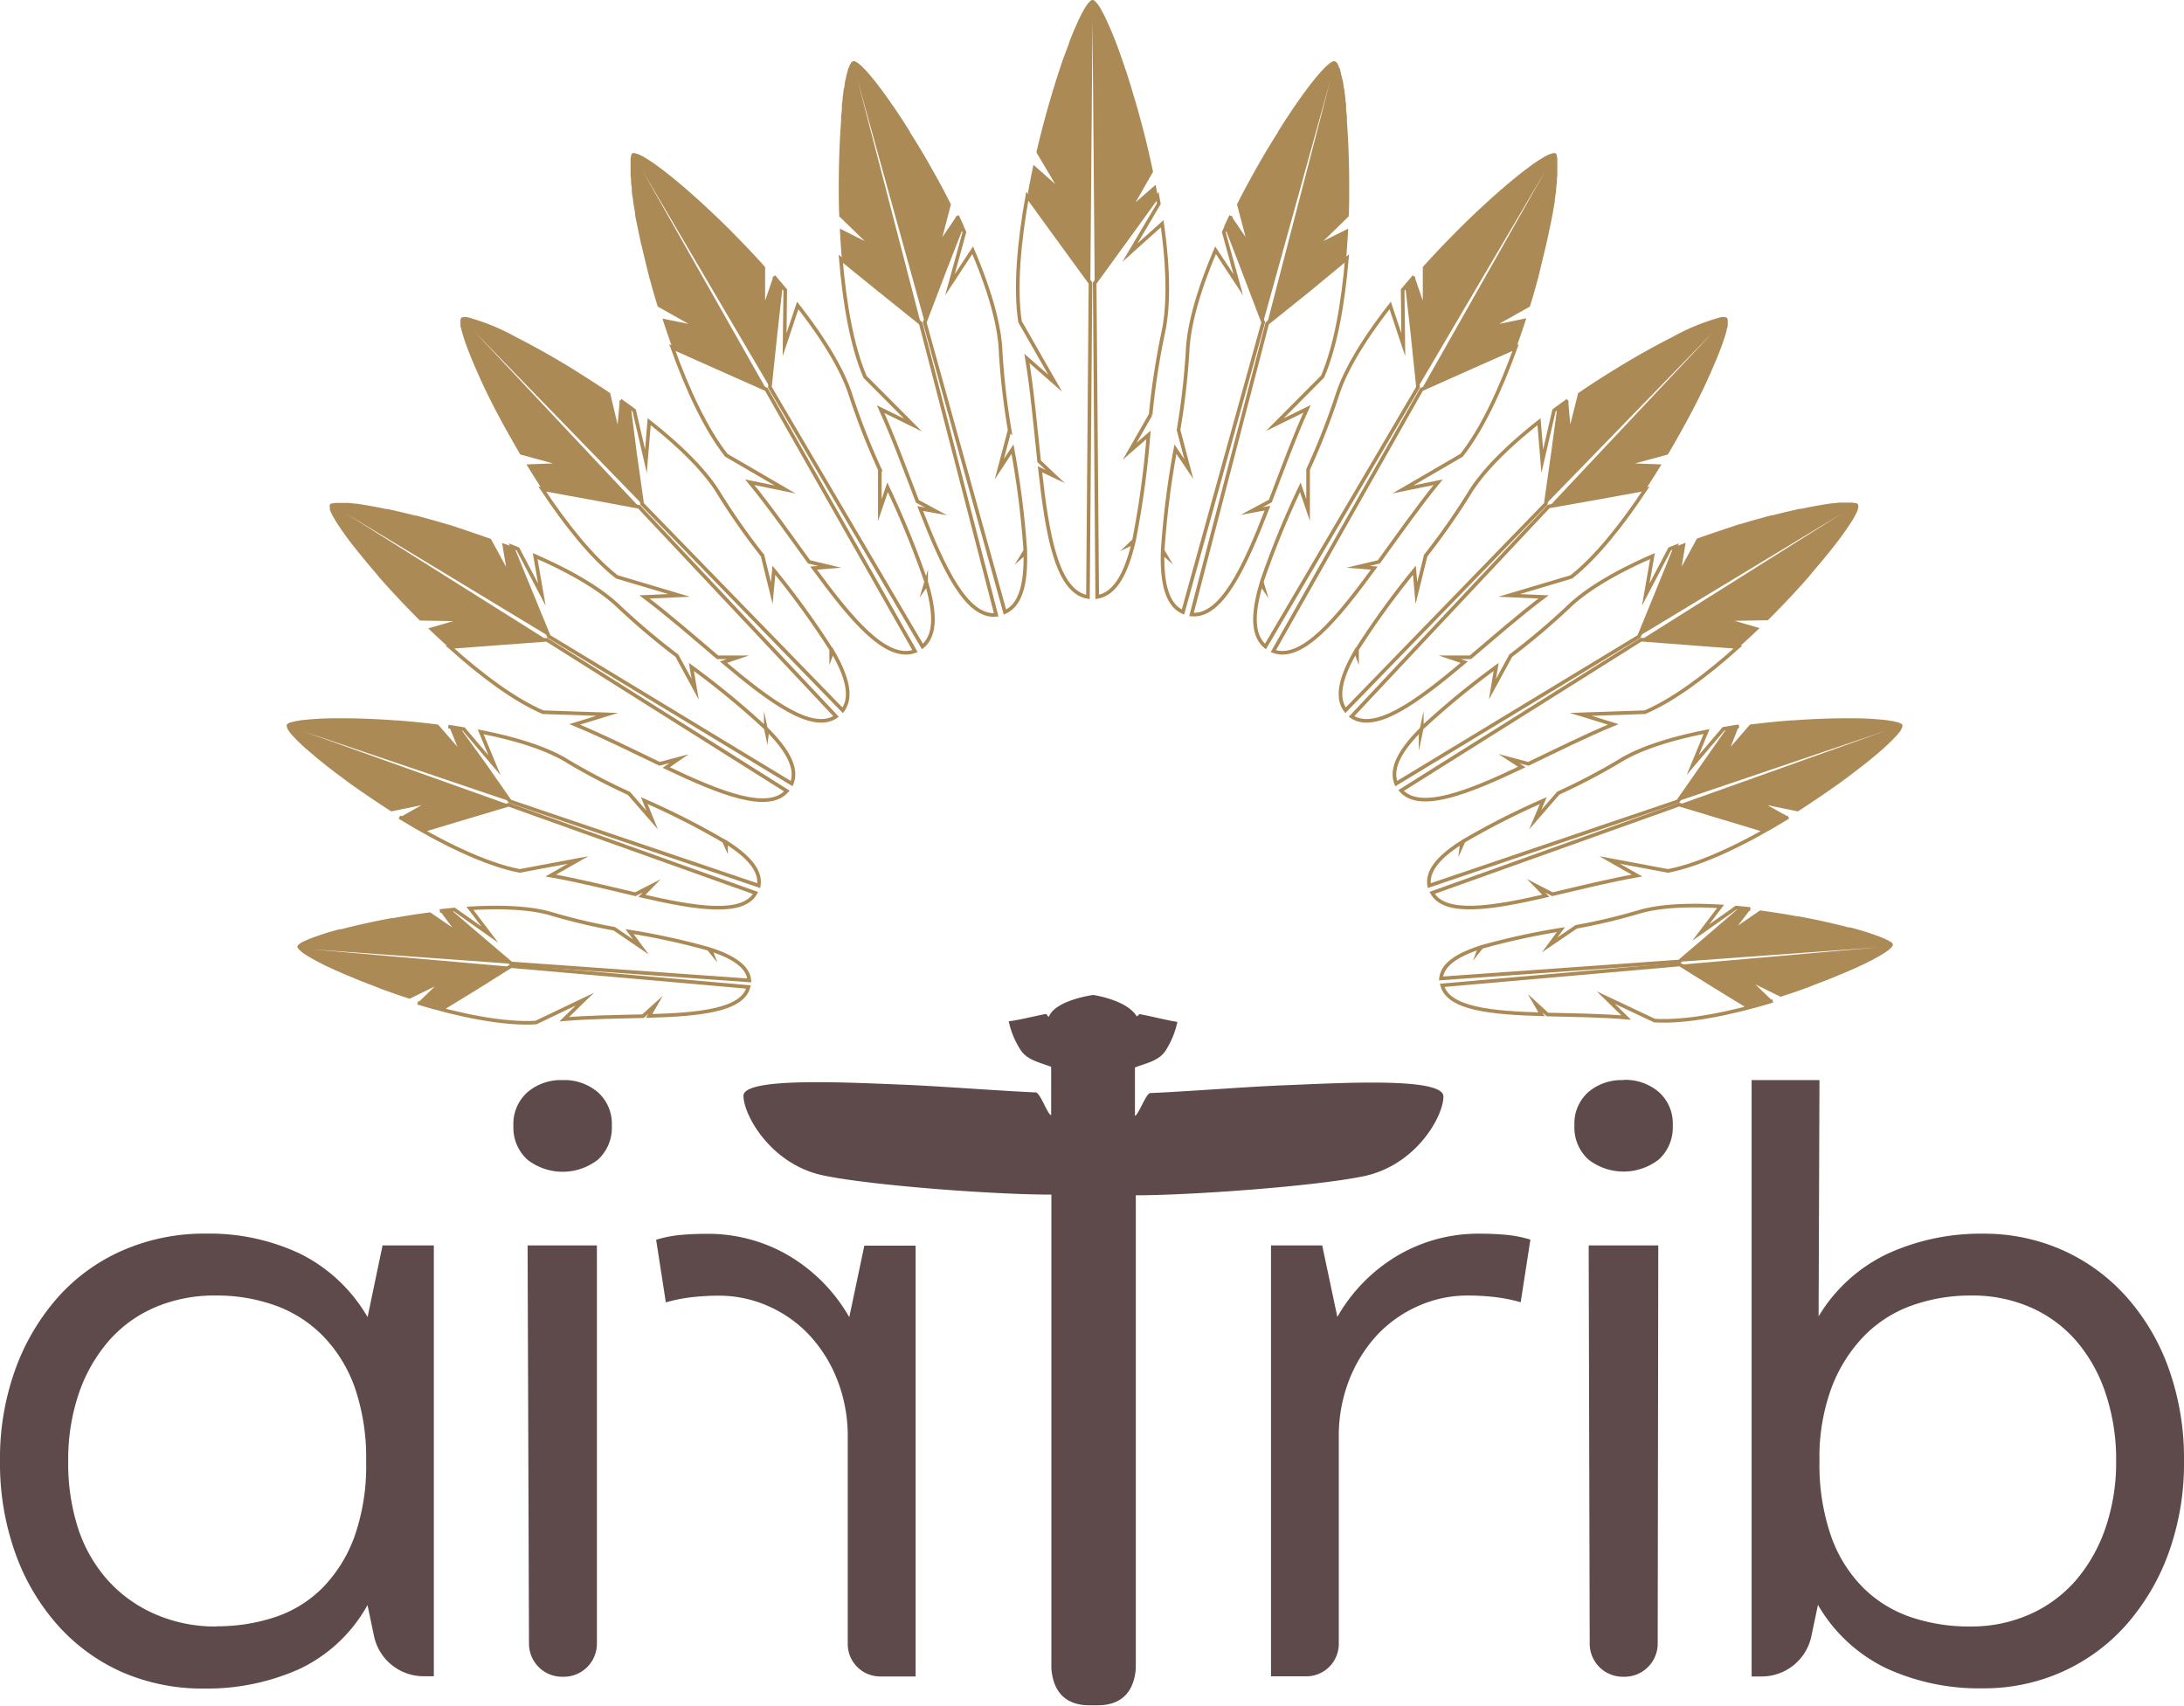 <svg xmlns="http://www.w3.org/2000/svg" viewBox="0 0 301.6 235.61"><title>Asset 7</title><path d="M75.51,88.36,47.7,70.87l28.1,17-2.68-6.51-2.42-5.9L69.34,75l.55,3.29-2.1-3.86c-2-.71-4-1.37-5.88-2l-.1,0-.19-.06c-1.44-.43-2.83-.82-4.16-1.17l-.15,0c-1.35-.35-2.64-.65-3.83-.91l-.21,0c-1.56-.34-3-.58-4.12-.74l-.14,0-.83-.09-.28,0-.58,0-.33,0h-.41l-.29,0a2,2,0,0,0-.3.06l-.18,0a.44.44,0,0,0-.25.17c-.08.12,0,.35,0,.63,0,0,0,.07,0,.1a9.14,9.14,0,0,0,.52,1.07c.05.07.09.15.14.23.24.42.55.89.91,1.41l.25.36c.37.53.79,1.1,1.26,1.7.1.14.22.28.33.42l.55.69.47,0-.47,0,.6.74c.48.59,1,1.2,1.54,1.83l.83,1c.83.94,1.71,1.91,2.64,2.89,0,0,.09.11.15.16l.08.09c.85.89,1.73,1.8,2.63,2.69l4.61.08-3.46,1c.92.89,1.86,1.76,2.81,2.61l.12.11,6.35-.48Z" fill="#ab8a56"/><path d="M88.25,70,65.45,45.72,88.64,69.6l-1-7.07-.86-6.41-1.19-.86-.3,3.37L84.26,54.3C82.5,53.1,80.73,52,79,50.9l-.2-.12c-2.68-1.64-5.26-3.07-7.51-4.21l-.19-.1a29.52,29.52,0,0,0-6.58-2.67h0a1.85,1.85,0,0,0-.45,0H64a.45.45,0,0,0-.29.1.52.52,0,0,0-.12.28v.14a2,2,0,0,0,0,.35l0,.21c0,.14,0,.29.08.45s0,.19.07.29l.16.56c0,.11.06.22.1.33s.14.45.22.69l.12.34c.11.28.22.58.33.89l.11.26c.32.83.71,1.75,1.15,2.73l.48.08-.48-.08c0,.07.06.13.08.19,1,2.3,2.36,5,3.87,7.7,0,.06.07.13.11.2.6,1.07,1.21,2.16,1.86,3.26L76.36,64l-3.66.14c.65,1.07,1.33,2.13,2,3.18a1.88,1.88,0,0,1,.16.23l6.35,1.16Z" fill="#ab8a56"/><path d="M105.83,53.78,88.68,23.49l17.64,30,.78-7.41.7-6.72-1-1.17-1.14,3.34,0-4.65c-1.47-1.65-3-3.24-4.47-4.74a.23.23,0,0,1-.07-.07l-.13-.13c-1.15-1.15-2.28-2.24-3.37-3.25l-.1-.1c-1.09-1-2.14-1.94-3.12-2.79l-.17-.14c-1.32-1.12-2.51-2.07-3.53-2.8l-.06-.05c-.27-.2-.52-.37-.77-.53l-.21-.14c-.19-.13-.36-.23-.53-.33l-.29-.18-.37-.18a2.63,2.63,0,0,0-.3-.14,1.08,1.08,0,0,0-.26-.08.8.8,0,0,0-.24-.07.52.52,0,0,0-.32,0,.45.45,0,0,0-.19.26s0,.09,0,.14a2.44,2.44,0,0,0-.08.34c0,.07,0,.16,0,.24s0,.3,0,.47v.3c0,.2,0,.4,0,.62s0,.23,0,.35,0,.5.06.77c0,.12,0,.24,0,.37,0,.3.07.62.11,1,0,.11,0,.22,0,.33,0,.39.11.79.17,1.21a2,2,0,0,1,0,.24c.09.51.18,1,.28,1.59l.46.21-.46-.21v0c0,.09,0,.18,0,.28.23,1.2.5,2.49.8,3.84,0,.17.08.34.13.52.31,1.34.65,2.73,1,4.15,0,.13.07.26.11.39v0c.34,1.24.7,2.5,1.09,3.77l4.25,2.39L91.48,44c.42,1.32.87,2.63,1.34,3.93l0,.07L99,50.74Z" fill="#ab8a56"/><path d="M127.15,44.65,118.41,11,127.7,44.5l2.67-7,2.42-6.31c-.22-.46-.43-.93-.65-1.39l-2,2.94,1.18-4.51c-1-2-2.06-3.92-3.12-5.77a2,2,0,0,0-.11-.2q-1.23-2.13-2.43-4l0-.06c-.79-1.27-1.57-2.46-2.31-3.54l-.13-.18c-2.29-3.33-4.2-5.59-5.12-6l0,0a.46.46,0,0,0-.33,0,.5.5,0,0,0-.24.19.83.83,0,0,0-.07.13,1.58,1.58,0,0,0-.17.32c0,.06,0,.14-.08.21s-.1.28-.15.46-.05.19-.08.28-.1.39-.15.61,0,.22-.07.34-.09.49-.13.75,0,.25-.07.39-.08.58-.13.88l-.06.44c0,.32-.07.66-.11,1,0,.16,0,.32,0,.48,0,.38-.08.78-.11,1.18l0,.36.4.32-.4-.32v.05c0,.06,0,.11,0,.17-.2,2.63-.32,5.72-.32,9a1.77,1.77,0,0,1,0,.23c0,1.29,0,2.6.07,3.93l3.5,3.41-3.42-1.72c.06,1.34.15,2.69.26,4,0,.07,0,.14,0,.2L121.36,40Z" fill="#ab8a56"/><path d="M150.57,39.11l.3-36.32.3,36.31,4.57-6.3,4.13-5.71c-.09-.52-.18-1.05-.28-1.57l-2.77,2.42,2.41-4.22c-.48-2.26-1-4.51-1.59-6.66l-.06-.23c-.22-.81-.43-1.61-.66-2.38l-.06-.22q-.3-1-.6-2l-.11-.38-.57-1.8c0-.1-.07-.21-.11-.31-.19-.59-.39-1.17-.58-1.72l-.09-.24a.88.88,0,0,0-.05-.15,50.52,50.52,0,0,0-2.26-5.51v0c-.15-.29-.28-.53-.42-.76L152,1.19l-.33-.5s-.07-.11-.11-.15-.19-.21-.27-.3-.07-.08-.1-.1a.42.42,0,0,0-.62,0,1.14,1.14,0,0,1-.11.11,3.45,3.45,0,0,0-.25.27l-.13.19c-.09.13-.19.27-.29.43l-.13.24c-.11.19-.22.39-.34.62s-.09.17-.13.26q-.19.38-.39.81c0,.09-.08.17-.11.26-.15.33-.3.68-.46,1.05a1.19,1.19,0,0,1-.08.2c-.17.42-.35.87-.53,1.34l0,.1c-.2.51-.4,1-.6,1.61l.31.43L147,7.62a2,2,0,0,1-.08.22c-.21.59-.42,1.21-.63,1.85l-.21.65c-.15.46-.3.92-.44,1.4l-.21.66c-.17.56-.33,1.13-.5,1.71l-.12.41c-.22.76-.43,1.52-.64,2.31h0l-.18.68c-.3,1.16-.59,2.33-.87,3.53l2.6,4.38-3-2.66c-.3,1.37-.56,2.75-.81,4.12a1.7,1.7,0,0,0,0,.22L146,32.8Z" fill="#ab8a56"/><path d="M238.12,113l-6.24-1.88,28.61-10.22-28.78,9.75,3.73-5.34,3.37-4.85c.44-.07.88-.15,1.32-.21L239,103.14l2.66-3.07c1.93-.25,3.85-.44,5.71-.58l.18,0h.06c2.83-.21,5.49-.3,7.77-.29h.24a42.18,42.18,0,0,1,5,.27h0l.79.13h.05l.58.15h.06a2.19,2.19,0,0,1,.37.17l.05,0a.49.49,0,0,1,.2.21.82.82,0,0,1-.17.56.36.36,0,0,0,0,.09,7.59,7.59,0,0,1-.69.86l-.17.18c-.31.33-.68.7-1.11,1.1l-.28.26c-.45.41-.95.84-1.51,1.3l-.32.27c-.21.18-.46.37-.68.55l-.42-.13.42.13-.62.49-1.87,1.43-.9.67c-.78.57-1.61,1.15-2.46,1.73-1.18.81-2.4,1.63-3.67,2.44l-4.18-.86,2.92,1.64c-1,.64-2.11,1.26-3.19,1.86Z" fill="#ab8a56"/><path d="M226.63,88.36l27.81-17.49-28.1,17L229,81.39l2.43-5.9c.45-.18.89-.36,1.35-.53l-.55,3.29,2.1-3.86c2-.71,4-1.37,5.88-2l.11,0,.19-.06c1.43-.43,2.82-.82,4.15-1.17l.15,0c1.35-.35,2.64-.65,3.83-.91l.21,0c1.56-.34,3-.58,4.12-.74l.14,0,.83-.09.28,0,.58,0,.33,0h.41l.29,0a2,2,0,0,1,.3.06l.18,0a.44.44,0,0,1,.25.17.83.83,0,0,1,0,.63l0,.1a7.77,7.77,0,0,1-.52,1.07l-.13.23c-.25.42-.56.89-.92,1.41l-.25.36c-.37.53-.79,1.1-1.26,1.7-.1.14-.22.28-.33.42l-.55.69-.47,0,.47,0-.6.74c-.48.59-1,1.2-1.54,1.83l-.83,1c-.83.94-1.71,1.91-2.63,2.89-.06,0-.1.11-.16.16l-.08.09c-.85.89-1.72,1.8-2.63,2.69l-4.61.08,3.46,1c-.91.89-1.86,1.76-2.81,2.61l-.11.11-6.36-.48Z" fill="#ab8a56"/><path d="M213.89,70l22.8-24.26L213.5,69.6l1-7.07.86-6.41,1.19-.86.3,3.37,1.08-4.33c1.75-1.2,3.53-2.34,5.26-3.4l.2-.12c2.68-1.64,5.26-3.07,7.51-4.21l.19-.1a29.52,29.52,0,0,1,6.58-2.67h0a1.85,1.85,0,0,1,.45,0h.06a.45.45,0,0,1,.29.1.52.52,0,0,1,.12.28.66.66,0,0,1,0,.14,2,2,0,0,1,0,.35l0,.21c0,.14,0,.29-.08.45s-.05.19-.07.29-.1.36-.15.56-.07.22-.11.33-.14.45-.22.69l-.12.34c-.1.28-.21.58-.33.89a2.77,2.77,0,0,0-.1.26c-.33.83-.72,1.75-1.16,2.73l-.48.08.48-.08c0,.07,0,.13-.08.19-1,2.3-2.36,5-3.87,7.7,0,.06-.07.13-.11.2-.6,1.07-1.21,2.16-1.86,3.26L225.78,64l3.66.14c-.65,1.07-1.33,2.13-2,3.18l-.16.23-6.35,1.16Z" fill="#ab8a56"/><path d="M196.31,53.78l17.16-30.29-17.65,30-.77-7.41-.71-6.72,1-1.17,1.14,3.34,0-4.65c1.47-1.65,3-3.24,4.48-4.74l.06-.07.14-.13c1.14-1.15,2.27-2.24,3.36-3.25l.11-.1c1.08-1,2.13-1.94,3.12-2.79l.17-.14c1.31-1.12,2.5-2.07,3.52-2.8l.06-.05c.27-.2.52-.37.77-.53l.21-.14c.19-.13.36-.23.53-.33l.3-.18.36-.18a2.63,2.63,0,0,1,.3-.14,1.08,1.08,0,0,1,.26-.08.9.9,0,0,1,.24-.07.52.52,0,0,1,.32,0,.45.45,0,0,1,.19.26,1.27,1.27,0,0,1,0,.14,2.44,2.44,0,0,1,.08.34c0,.07,0,.16,0,.24s0,.3,0,.47v.3c0,.2,0,.4,0,.62s0,.23,0,.35,0,.5-.06.77c0,.12,0,.24,0,.37,0,.3-.07.62-.11,1,0,.11,0,.22,0,.33-.06.39-.12.79-.18,1.21a2,2,0,0,0,0,.24c-.08.51-.17,1-.28,1.59l-.46.21.46-.21v0c0,.09,0,.18-.05.28-.22,1.2-.5,2.49-.8,3.84l-.12.52c-.31,1.34-.66,2.73-1,4.15,0,.13-.07.26-.1.39v0c-.34,1.24-.69,2.5-1.09,3.77l-4.25,2.39,3.75-.77c-.42,1.32-.87,2.63-1.34,3.93l0,.07-6.18,2.76Z" fill="#ab8a56"/><path d="M175,44.65,183.73,11,174.44,44.5l-2.67-7-2.42-6.31c.22-.46.43-.93.66-1.39l2,2.94-1.19-4.51c1-2,2.06-3.92,3.12-5.77l.11-.2q1.23-2.13,2.43-4l0-.06c.79-1.27,1.57-2.46,2.31-3.54l.13-.18c2.29-3.33,4.2-5.59,5.13-6l0,0a.46.46,0,0,1,.33,0,.5.5,0,0,1,.24.19.83.83,0,0,1,.07.13,1.58,1.58,0,0,1,.17.32c0,.06,0,.14.08.21s.11.28.16.46l.07.28c0,.19.1.39.15.61s0,.22.07.34.09.49.14.75,0,.25.06.39.09.58.13.88l.06.44c0,.32.07.66.11,1,0,.16,0,.32,0,.48,0,.38.08.78.11,1.18l0,.36-.39.32.39-.32v.05c0,.06,0,.11,0,.17.2,2.63.32,5.72.32,9v.23c0,1.29,0,2.6-.07,3.93l-3.5,3.41,3.43-1.72c-.07,1.34-.16,2.69-.27,4,0,.07,0,.14,0,.2L180.79,40Z" fill="#ab8a56"/><path d="M64,113l6.24-1.88L41.65,100.92l28.78,9.75-3.73-5.34-3.36-4.85c-.44-.07-.88-.15-1.33-.21l1.16,2.87-2.67-3.07c-1.93-.25-3.85-.44-5.7-.58l-.19,0h0c-2.84-.21-5.5-.3-7.78-.29h-.24a42.45,42.45,0,0,0-5,.27h0l-.79.13h0l-.58.15h-.06a2.63,2.63,0,0,0-.37.17l0,0a.49.49,0,0,0-.2.21.82.82,0,0,0,.17.56l0,.09a7.34,7.34,0,0,0,.68.86l.17.18c.31.33.68.7,1.11,1.1l.28.26c.46.41,1,.84,1.51,1.3l.33.27c.21.18.45.37.68.55l.41-.13-.41.13.61.49c.59.46,1.22.94,1.88,1.43l.89.67c.79.57,1.61,1.15,2.46,1.73,1.18.81,2.4,1.63,3.67,2.44l4.18-.86-2.92,1.64c1.05.64,2.12,1.26,3.19,1.86Z" fill="#ab8a56"/><path d="M65.5,136.6l5-3.09L43,131.1l27.56,2-4.51-3.84L62,125.73l-1.21.12,1.68,2.25L59.41,126c-1.75.22-3.48.5-5.15.8l-.16,0h-.05c-2.54.47-4.9,1-6.91,1.53l-.07,0-.14,0a36.53,36.53,0,0,0-4.31,1.38h0l-.66.29,0,0a3.43,3.43,0,0,0-.48.27l0,0a2.67,2.67,0,0,0-.29.23l0,0a.4.4,0,0,0-.12.23c0,.12.1.28.28.46a.34.34,0,0,0,.06.06,5.52,5.52,0,0,0,.79.6l.19.12c.35.22.77.46,1.24.71l.31.17c.49.25,1,.52,1.62.8l.35.16c.22.11.48.22.72.32l.34-.2-.34.2.65.29,2,.83c.32.13.62.26.95.38.82.33,1.68.65,2.56,1,1.23.45,2.48.89,3.79,1.3l3.48-1.71-2.19,2.11c1.07.32,2.15.63,3.23.91Z" fill="#ab8a56"/><path d="M237,136.33l-5.06-3.09,27.52-2.41-27.56,2,4.51-3.85,4.08-3.48,1.21.12L240,127.83l3.05-2.09c1.75.23,3.48.5,5.15.81l.17,0h0c2.54.47,4.9,1,6.91,1.53l.07,0,.14,0a38.78,38.78,0,0,1,4.31,1.37l0,0,.66.29,0,0a5,5,0,0,1,.48.26l.05,0a2.67,2.67,0,0,1,.29.23l0,0a.4.4,0,0,1,.12.23c0,.12-.1.28-.28.46l-.06.06a5.52,5.52,0,0,1-.79.6l-.19.12c-.35.22-.77.46-1.24.71l-.3.17c-.5.25-1,.52-1.63.8l-.35.16c-.22.11-.48.22-.72.32l-.34-.2.34.2-.65.29-2,.83-.95.38c-.82.32-1.68.64-2.56,1-1.23.45-2.48.88-3.79,1.3l-3.48-1.71,2.19,2.11c-1.07.32-2.15.62-3.23.91Z" fill="#ab8a56"/><path d="M75.8,87.9l33.53,20.32c.86-2.15-.63-4.67-3.36-7.43l-.06.53-.16-.75a113.68,113.68,0,0,0-10.27-8.46L96,95.19l-2.52-4.63a97.8,97.8,0,0,1-7.9-6.67c-2.62-2.57-6.89-5-11.68-7.09l.93,5.32-3.31-6.31-.81-.32,2.42,5.9Z" fill="none" stroke="#ab8a56" stroke-miterlimit="10" stroke-width="0.5"/><path d="M68.49,88.88l-6.35.48c4.34,3.9,8.91,7.32,12.85,9l8.86.3-4.49,1.38c3.79,1.56,7.84,3.59,11.73,5.45l2.67-.71L92,106c7.45,3.55,14.06,6.17,16.66,3.25L75.51,88.36Z" fill="none" stroke="#ab8a56" stroke-miterlimit="10" stroke-width="0.5"/><path d="M81.23,68.7l-6.35-1.16c3.27,4.94,6.87,9.45,10.3,12.13l8.6,2.56L89,82.44c3.31,2.49,6.77,5.52,10.1,8.34h2.81l-2,.67c6.41,5.4,12.26,9.74,15.55,7.5L88.25,70Z" fill="none" stroke="#ab8a56" stroke-miterlimit="10" stroke-width="0.5"/><path d="M87.68,62.53l1,7.07,27.69,28.5c1.39-1.88.57-4.74-1.4-8.15l-.19.51,0-.77a116.37,116.37,0,0,0-7.91-10.93l-.29,3.15-1.28-5.18a94.62,94.62,0,0,1-6-8.56c-1.92-3.19-5.48-6.65-9.65-9.93l-.45,5.45-1.62-7c-.63-.47-1.27-.93-1.91-1.39l1.19.86Z" fill="none" stroke="#ab8a56" stroke-miterlimit="10" stroke-width="0.5"/><path d="M99,50.74,92.85,48c2.09,5.83,4.64,11.31,7.46,14.88l8.11,4.72-4.88-1c2.75,3.36,5.51,7.3,8.19,11l2.86.68-2.23.18c5.18,7.07,10,12.92,14,11.47L105.83,53.78Z" fill="none" stroke="#ab8a56" stroke-miterlimit="10" stroke-width="0.5"/><path d="M107.1,46.07l-.78,7.41,21.07,35.81c1.88-1.57,1.75-4.68.6-8.62l-.32.46.23-.77a124.18,124.18,0,0,0-5.33-13.06l-1.07,3.14,0-5.6a97.91,97.91,0,0,1-4-10.18c-1.16-3.71-3.93-8.11-7.34-12.47l-1.81,5.42.09-7.55c-.52-.63-1.05-1.26-1.59-1.88l1,1.17Z" fill="none" stroke="#ab8a56" stroke-miterlimit="10" stroke-width="0.5"/><path d="M130.37,37.53l-2.67,7,11.08,40c2.23-1,2.91-4.06,2.81-8.17l-.42.37.42-.7a123.75,123.75,0,0,0-1.77-14L138,64.79l1.43-5.4a98.52,98.52,0,0,1-1.25-10.88c-.15-3.88-1.69-8.85-3.86-13.95l-3.14,4.77,2-7.27c-.34-.74-.69-1.48-1-2.23.22.46.43.93.65,1.39Z" fill="none" stroke="#ab8a56" stroke-miterlimit="10" stroke-width="0.5"/><path d="M121.36,40l-5.25-4.26c.52,6.17,1.55,12.12,3.35,16.31l6.62,6.65-4.47-2.19c1.79,3.95,3.44,8.47,5.08,12.73l2.58,1.39-2.2-.4c3.18,8.17,6.36,15.08,10.5,14.69L127.15,44.65Z" fill="none" stroke="#ab8a56" stroke-miterlimit="10" stroke-width="0.5"/><path d="M151.17,39.1l.35,43.34c2.52-.43,4-3.31,5-7.47l-.53.25.61-.58a128.41,128.41,0,0,0,2-14.58L156,62.33l2.9-5.07A103.43,103.43,0,0,1,160.62,46c.88-4,.68-9.37-.13-15.1l-4.46,4,4-6.77-.18-1-4.13,5.71Z" fill="none" stroke="#ab8a56" stroke-miterlimit="10" stroke-width="0.5"/><path d="M146,32.8l-4.14-5.7c-1.14,6.36-1.71,12.63-1,17.33l4.86,8.5-3.9-3.42c.73,4.47,1.17,9.47,1.68,14.2l2.22,2.1-2.1-1c1,9.09,2.33,16.92,6.62,17.64l.35-43.35Z" fill="none" stroke="#ab8a56" stroke-miterlimit="10" stroke-width="0.5"/><path d="M235.44,105.33l-3.73,5.34-34.34,11.64c-.36-2.11,1.5-4.1,4.52-6l-.06.49.29-.64a104.91,104.91,0,0,1,11-5.59L212,113.21l3.2-3.68a86.38,86.38,0,0,0,8.47-4.44c2.88-1.79,7.22-3.12,12-4.06l-1.91,4.62,4.25-5c.71-.12,1.42-.24,2.13-.34-.44.06-.88.14-1.32.21Z" fill="none" stroke="#ab8a56" stroke-miterlimit="10" stroke-width="0.5"/><path d="M238.12,113l5.64,1.7c1.08-.6,2.14-1.22,3.19-1.86-5.66,3.47-11.82,6.52-16.61,7.44l-8.06-1.51,3.78,2.15c-3.73.65-7.8,1.67-11.68,2.58l-2.27-1.18,1.36,1.39c-7.44,1.71-13.94,2.76-15.7-.4l34.11-12.19Z" fill="none" stroke="#ab8a56" stroke-miterlimit="10" stroke-width="0.5"/><path d="M226.34,87.9l-33.53,20.32c-.86-2.15.64-4.67,3.37-7.43l0,.53.16-.75a113.68,113.68,0,0,1,10.27-8.46l-.51,3.08,2.52-4.63a97.8,97.8,0,0,0,7.9-6.67c2.62-2.57,6.89-5,11.68-7.09l-.93,5.32,3.31-6.31.82-.32L229,81.39Z" fill="none" stroke="#ab8a56" stroke-miterlimit="10" stroke-width="0.5"/><path d="M233.65,88.88l6.36.48c-4.35,3.9-8.92,7.32-12.86,9l-8.86.3,4.49,1.38c-3.78,1.56-7.84,3.59-11.72,5.45l-2.68-.71,1.77,1.15c-7.46,3.55-14.07,6.17-16.67,3.25l33.15-20.84Z" fill="none" stroke="#ab8a56" stroke-miterlimit="10" stroke-width="0.5"/><path d="M220.91,68.7l6.35-1.16C224,72.48,220.39,77,217,79.67l-8.6,2.56,4.75.21c-3.31,2.49-6.77,5.52-10.1,8.34H200.2l2,.67c-6.42,5.4-12.26,9.74-15.56,7.5l27.22-29Z" fill="none" stroke="#ab8a56" stroke-miterlimit="10" stroke-width="0.5"/><path d="M214.46,62.53l-1,7.07L185.81,98.1c-1.39-1.88-.57-4.74,1.4-8.15l.19.51,0-.77a114.82,114.82,0,0,1,7.92-10.93l.28,3.15,1.28-5.18a94.62,94.62,0,0,0,6-8.56c1.92-3.19,5.49-6.65,9.65-9.93l.45,5.45,1.62-7c.63-.47,1.27-.93,1.91-1.39l-1.19.86Z" fill="none" stroke="#ab8a56" stroke-miterlimit="10" stroke-width="0.5"/><path d="M203.12,50.74,209.3,48c-2.1,5.83-4.64,11.31-7.47,14.88l-8.11,4.72,4.88-1c-2.74,3.36-5.5,7.3-8.19,11l-2.86.68,2.23.18c-5.18,7.07-10,12.92-13.94,11.47l20.47-36.15Z" fill="none" stroke="#ab8a56" stroke-miterlimit="10" stroke-width="0.5"/><path d="M195.05,46.07l.77,7.41L174.75,89.29c-1.88-1.57-1.75-4.68-.59-8.62l.31.46-.23-.77a124.18,124.18,0,0,1,5.33-13.06l1.07,3.14,0-5.6a97.91,97.91,0,0,0,4-10.18c1.16-3.71,3.93-8.11,7.34-12.47l1.81,5.42-.09-7.55c.52-.63,1.06-1.26,1.59-1.88l-1,1.17Z" fill="none" stroke="#ab8a56" stroke-miterlimit="10" stroke-width="0.5"/><path d="M171.77,37.53l2.67,7-11.08,40c-2.23-1-2.91-4.06-2.81-8.17l.42.37-.41-.7a121.3,121.3,0,0,1,1.76-14l1.85,2.75-1.42-5.4A100.86,100.86,0,0,0,164,48.51c.16-3.88,1.69-8.85,3.86-13.95L171,39.33l-2-7.27c.34-.74.69-1.48,1-2.23-.23.46-.44.93-.66,1.39Z" fill="none" stroke="#ab8a56" stroke-miterlimit="10" stroke-width="0.5"/><path d="M180.79,40,186,35.69c-.52,6.17-1.55,12.12-3.35,16.31l-6.61,6.65,4.46-2.19c-1.79,3.95-3.44,8.47-5.07,12.73l-2.59,1.39,2.2-.4c-3.17,8.17-6.36,15.08-10.5,14.69L175,44.65Z" fill="none" stroke="#ab8a56" stroke-miterlimit="10" stroke-width="0.5"/><path d="M66.7,105.33l3.73,5.34,34.35,11.64c.35-2.11-1.51-4.1-4.52-6l0,.49-.29-.64a104.91,104.91,0,0,0-11-5.59l1.09,2.68-3.21-3.68a86.38,86.38,0,0,1-8.47-4.44c-2.88-1.79-7.22-3.12-12-4.06l1.91,4.62-4.25-5c-.71-.12-1.42-.24-2.13-.34.45.06.89.14,1.33.21Z" fill="none" stroke="#ab8a56" stroke-miterlimit="10" stroke-width="0.5"/><path d="M64,113l-5.65,1.7c-1.07-.6-2.14-1.22-3.19-1.86,5.66,3.47,11.82,6.52,16.61,7.44l8.06-1.51-3.78,2.15c3.73.65,7.8,1.67,11.68,2.58L90,122.34l-1.35,1.39c7.43,1.71,13.93,2.76,15.69-.4l-34.1-12.19Z" fill="none" stroke="#ab8a56" stroke-miterlimit="10" stroke-width="0.5"/><path d="M66.08,129.22l4.51,3.84,32.89,2.34c-.17-1.93-2.26-3.25-5.37-4.27l.16.42-.4-.5a97.53,97.53,0,0,0-10.94-2.39l1.57,2.11-3.67-2.5a82.29,82.29,0,0,1-8.47-2c-2.94-.92-7.07-1.08-11.46-.82l2.74,3.62-4.9-3.46-2,.2,1.21-.12Z" fill="none" stroke="#ab8a56" stroke-miterlimit="10" stroke-width="0.5"/><path d="M65.5,136.6l-4.58,2.8c-1.08-.28-2.16-.59-3.23-.91,5.77,1.75,11.89,3,16.32,2.73L80.75,138l-2.83,2.76c3.43-.29,7.25-.33,10.87-.42l1.73-1.56-.88,1.53c6.94-.2,12.89-.77,13.72-4l-32.81-2.88Z" fill="none" stroke="#ab8a56" stroke-miterlimit="10" stroke-width="0.5"/><path d="M236.41,128.94l-4.51,3.85L199,135.13c.18-1.94,2.26-3.25,5.37-4.27l-.16.42.4-.5a97.53,97.53,0,0,1,10.94-2.39L214,130.5l3.67-2.5a82.29,82.29,0,0,0,8.47-2c2.94-.92,7.07-1.08,11.46-.82l-2.74,3.62,4.9-3.46,1.95.2-1.21-.12Z" fill="none" stroke="#ab8a56" stroke-miterlimit="10" stroke-width="0.5"/><path d="M237,136.33l4.57,2.8c1.08-.29,2.16-.59,3.23-.91-5.77,1.75-11.89,3-16.32,2.73l-6.74-3.18,2.83,2.76c-3.43-.29-7.25-.33-10.87-.42L212,138.55l.88,1.53c-6.94-.2-12.89-.77-13.72-4l32.81-2.88Z" fill="none" stroke="#ab8a56" stroke-miterlimit="10" stroke-width="0.5"/><path d="M59.91,172v59.5H58.52A7,7,0,0,1,51.66,226l-.91-4.33a21,21,0,0,1-9.47,8.86,31.2,31.2,0,0,1-13.07,2.67,27.82,27.82,0,0,1-11.33-2.26A26,26,0,0,1,8,224.48a30.15,30.15,0,0,1-5.87-9.94A36.81,36.81,0,0,1,0,201.78,36.17,36.17,0,0,1,2.16,189a30.73,30.73,0,0,1,5.92-9.93,25.8,25.8,0,0,1,9-6.44,28.12,28.12,0,0,1,11.37-2.26,29.35,29.35,0,0,1,13,2.78,22.13,22.13,0,0,1,9.31,8.75L52.83,172Zm-30,52.6a25.27,25.27,0,0,0,8-1.24,16.69,16.69,0,0,0,6.56-4,19.63,19.63,0,0,0,4.43-7,29.35,29.35,0,0,0,1.66-10.5A29.8,29.8,0,0,0,49,191.64a19.62,19.62,0,0,0-4.44-7.18,17.57,17.57,0,0,0-6.61-4.19,23.82,23.82,0,0,0-8.1-1.35,20.84,20.84,0,0,0-8.51,1.66,17.75,17.75,0,0,0-6.4,4.7,21.8,21.8,0,0,0-4.08,7.24,28.33,28.33,0,0,0-1.44,9.26A29.15,29.15,0,0,0,10.76,211a20.22,20.22,0,0,0,4.08,7.19,18.86,18.86,0,0,0,6.5,4.7A20.72,20.72,0,0,0,29.91,224.63Z" fill="#5e4a4a"/><path d="M82.43,172V227a4.57,4.57,0,0,1-4.56,4.57h-.25A4.57,4.57,0,0,1,73.05,227L72.86,172ZM77.7,149.17a7.08,7.08,0,0,1,4.89,1.7,5.82,5.82,0,0,1,1.9,4.58,6,6,0,0,1-1.9,4.69,7.92,7.92,0,0,1-9.78,0,6,6,0,0,1-1.91-4.69,5.83,5.83,0,0,1,1.91-4.58A7.08,7.08,0,0,1,77.7,149.17Z" fill="#5e4a4a"/><path d="M108.94,173.42a23.27,23.27,0,0,1,8.34,8.49l2.08-9.88h7.08v59.5h-4.89a4.48,4.48,0,0,1-4.48-4.48V198.52a21.25,21.25,0,0,0-1.44-7.94,19.51,19.51,0,0,0-3.86-6.19,17.3,17.3,0,0,0-5.66-4,16.74,16.74,0,0,0-6.85-1.45,32.65,32.65,0,0,0-3.7.21,21.56,21.56,0,0,0-3.61.72l-1.34-8.65a16.92,16.92,0,0,1,3.4-.67c1.17-.1,2.33-.15,3.5-.15A22,22,0,0,1,108.94,173.42Z" fill="#5e4a4a"/><path d="M204.44,170.38c1.17,0,2.34.05,3.5.15a16.78,16.78,0,0,1,3.4.67L210,179.85a21.65,21.65,0,0,0-3.6-.72,33,33,0,0,0-3.71-.21,16.66,16.66,0,0,0-6.84,1.45,17.45,17.45,0,0,0-5.67,4,19.69,19.69,0,0,0-3.86,6.19,21.25,21.25,0,0,0-1.44,7.94v28.53a4.48,4.48,0,0,1-4.47,4.48h-4.89V172h7.07l2.09,9.88a23.12,23.12,0,0,1,8.34-8.49A22,22,0,0,1,204.44,170.38Z" fill="#5e4a4a"/><path d="M273.85,170.38a26.63,26.63,0,0,1,10.95,2.26,26,26,0,0,1,8.83,6.44,30.08,30.08,0,0,1,5.86,9.93,36.87,36.87,0,0,1,2.11,12.77,36.34,36.34,0,0,1-2.15,12.76,30.92,30.92,0,0,1-5.9,9.94,25.94,25.94,0,0,1-8.82,6.43,26.46,26.46,0,0,1-10.92,2.26,30.65,30.65,0,0,1-13.32-2.77,21.84,21.84,0,0,1-9.44-8.76l-.91,4.33a7,7,0,0,1-6.85,5.56h-1.4V149.17h9.37l-.12,32.63a22.16,22.16,0,0,1,9.61-8.69A30.88,30.88,0,0,1,273.85,170.38ZM272,224.63a19.94,19.94,0,0,0,8.37-1.71,18.21,18.21,0,0,0,6.37-4.75,22.1,22.1,0,0,0,4.05-7.24,28,28,0,0,0,1.44-9.15,28.78,28.78,0,0,0-1.39-9.15,21.53,21.53,0,0,0-3.95-7.24,17.75,17.75,0,0,0-6.31-4.76,19.94,19.94,0,0,0-8.37-1.71,24,24,0,0,0-8.11,1.35,17.34,17.34,0,0,0-6.63,4.19,20.8,20.8,0,0,0-4.52,7.13,27.71,27.71,0,0,0-1.69,10.19,30.17,30.17,0,0,0,1.59,10.34,19,19,0,0,0,4.42,7.13,17.15,17.15,0,0,0,6.62,4.09A25.06,25.06,0,0,0,272,224.63Z" fill="#5e4a4a"/><path d="M229,172,228.92,227a4.58,4.58,0,0,1-4.57,4.57h-.25a4.57,4.57,0,0,1-4.57-4.55L219.39,172Zm-4.79-22.86a7.08,7.08,0,0,1,4.89,1.7,5.82,5.82,0,0,1,1.9,4.58,6,6,0,0,1-1.9,4.69,7.92,7.92,0,0,1-9.78,0,6,6,0,0,1-1.9-4.69,5.82,5.82,0,0,1,1.9-4.58A7.08,7.08,0,0,1,224.18,149.17Z" fill="#5e4a4a"/><path d="M177.22,149.89c-4.91.19-13.52.87-18.37,1.07-.58,0-1.68,3.13-2.12,3.13l0-6.66c1.46-.59,3.27-.88,4.21-2.3a11.87,11.87,0,0,0,1.65-4c-1.17-.16-3-.64-5.18-1.07-.14,0-.3.32-.44.29-1.39-2.27-6-2.94-6-2.94s-5.21.7-6.12,3c-.18,0-.3-.41-.47-.37-2.14.43-3.93.9-5.08,1a11.77,11.77,0,0,0,1.66,4c.94,1.42,2.74,1.71,4.2,2.3l0,6.66c-.47,0-1.51-3.11-2.13-3.13-4.88-.21-13.49-.88-18.36-1.07-6.74-.25-22-1.14-22,1.53s3.8,9.49,11,11c6.7,1.41,24,2.68,31.52,2.65v65.47h0c.35,4.25,3.1,5.06,5.2,5.06l.63,0c.2,0,.41,0,.62,0,2.1,0,4.86-.81,5.21-5.06h0V165.08c7.5,0,24.83-1.24,31.53-2.65,7.15-1.52,10.94-8.21,10.95-11S184,149.64,177.22,149.89Z" fill="#5e4a4a"/></svg>